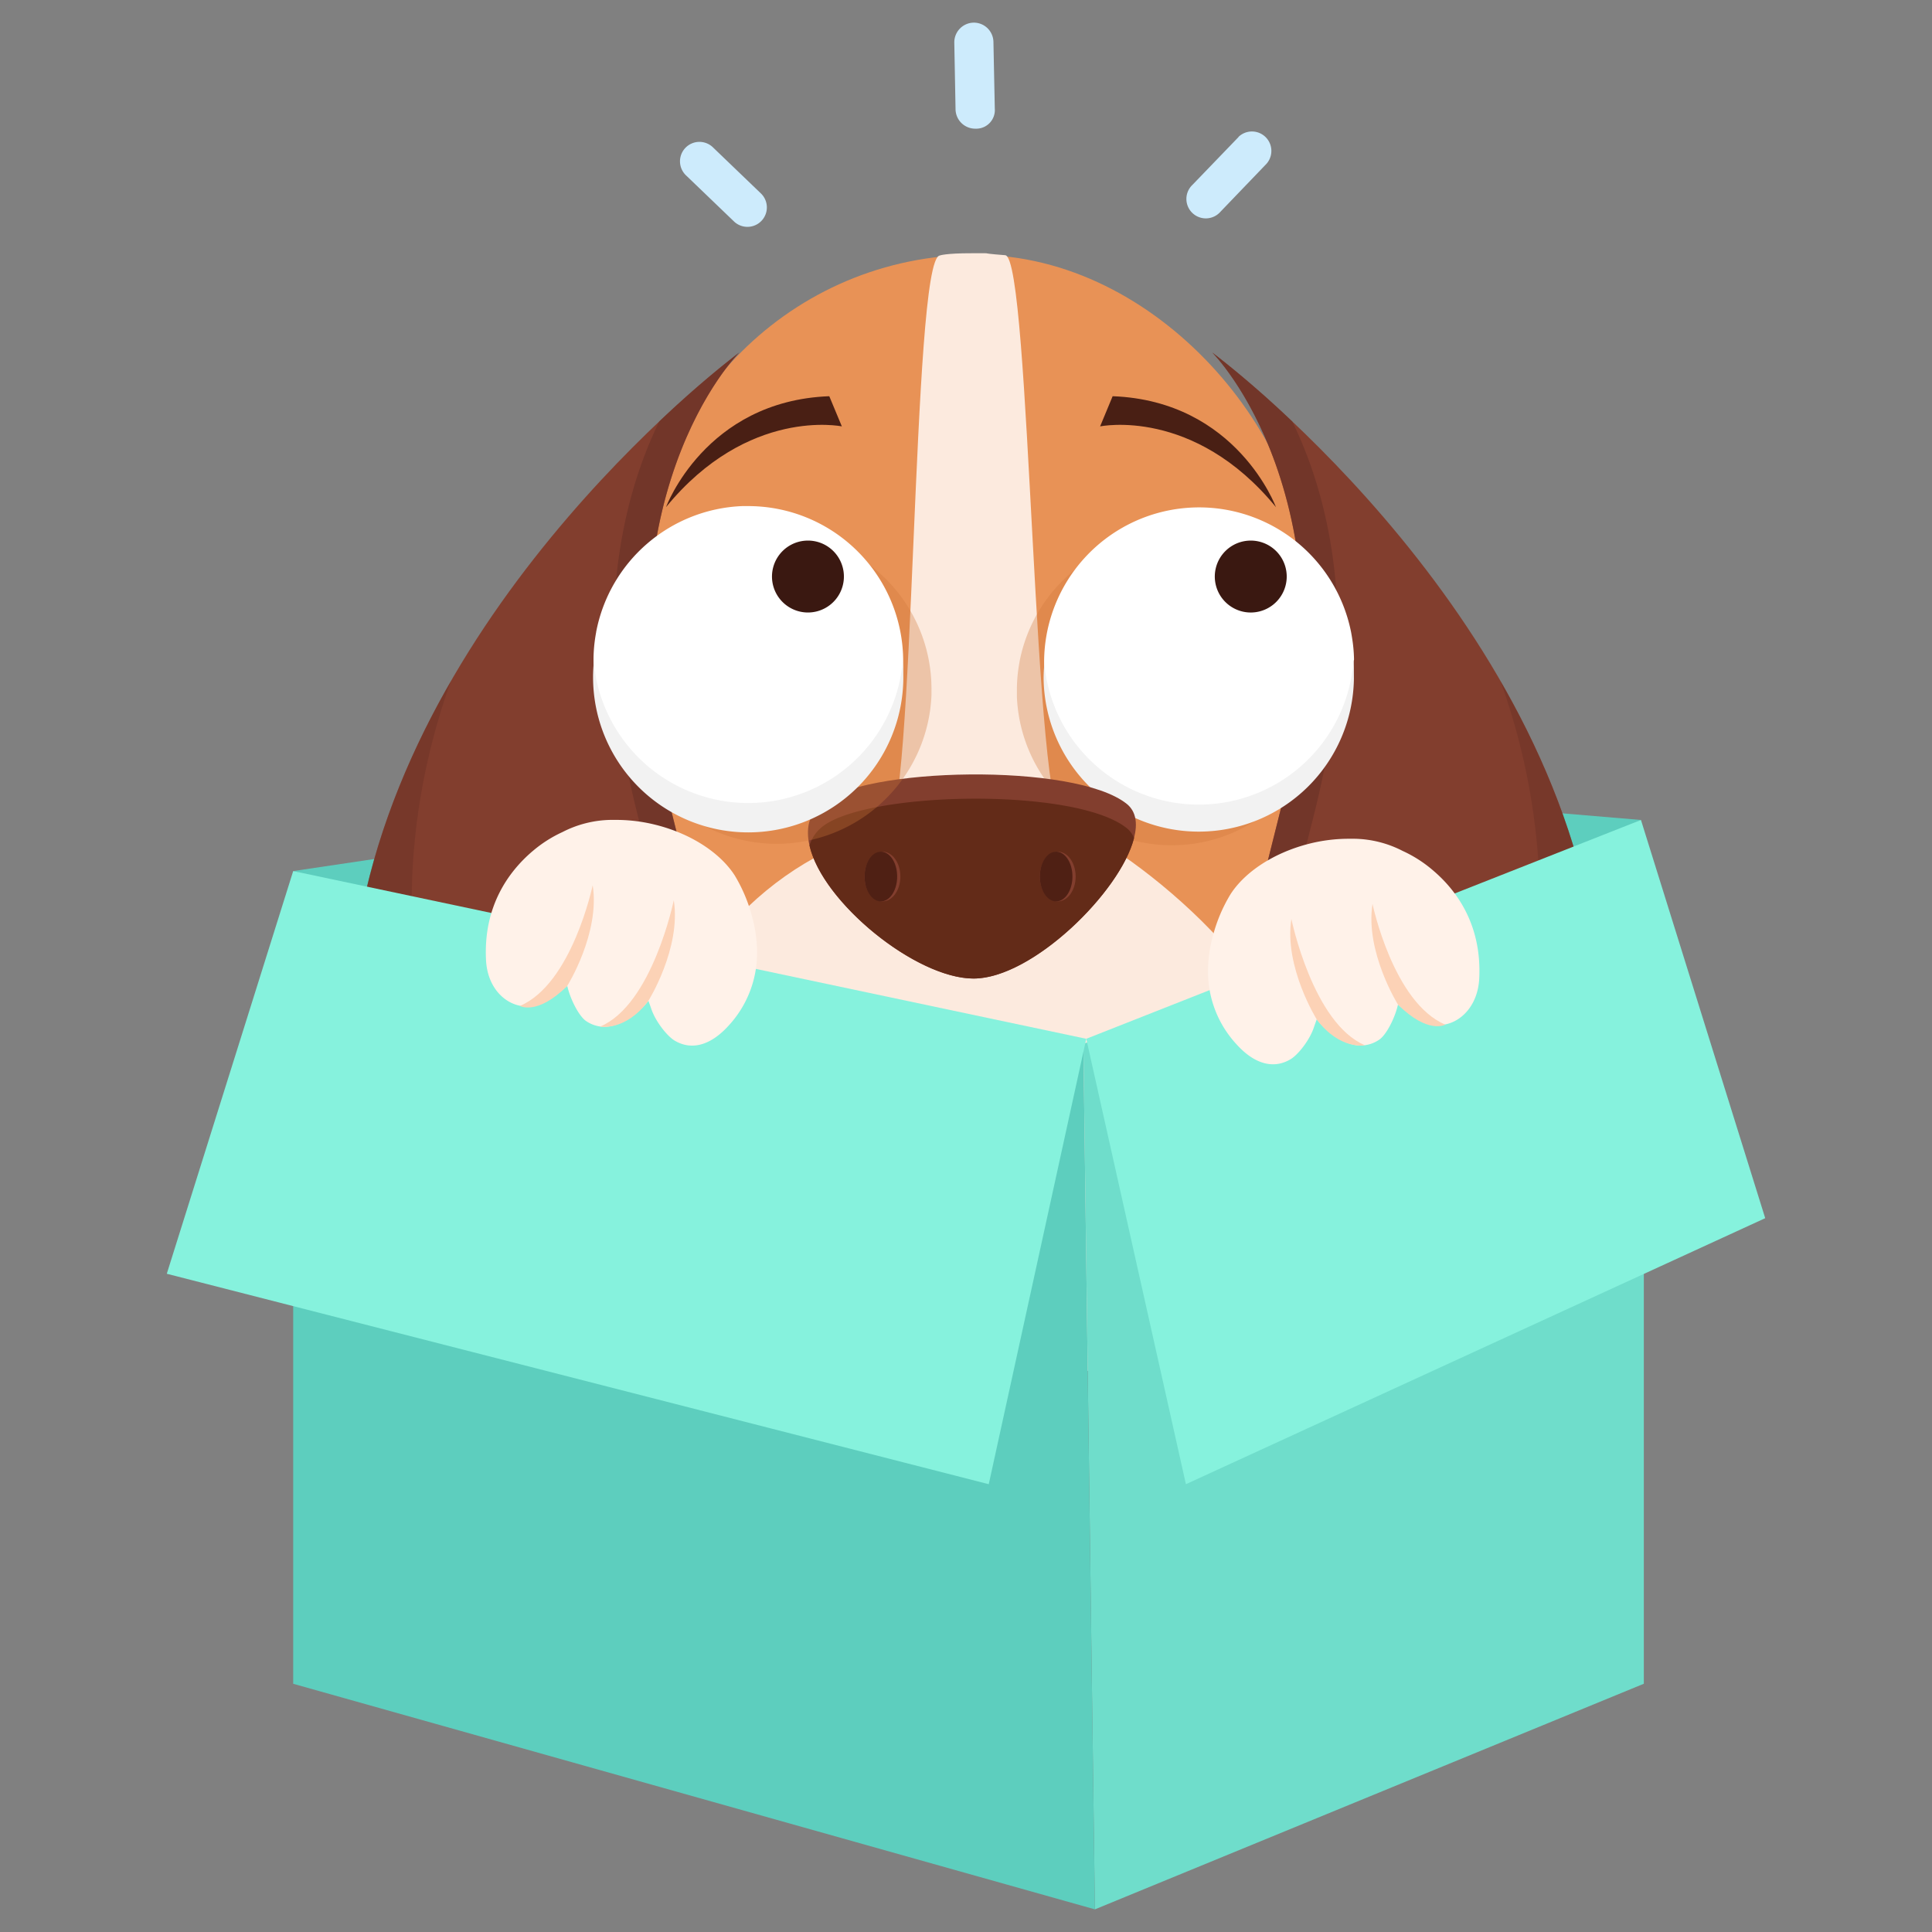 <svg id="Layer_1" height="512" viewBox="0 0 512 512" width="512" xmlns="http://www.w3.org/2000/svg" data-name="Layer 1"><rect x="0" y="0" width="512" height="512" fill="#808080" stroke="none"/><path d="m77.7 230.84 187.37-27.83 169.8 14.29-142.75 69.9z" fill="#5dcebe"/><rect fill="#e89256" height="298.71" rx="87.99" width="175.98" x="170.65" y="67.53"/><path d="m282.13 218.63c-8.39-.43-8.94-150.52-15.74-151-8.73-.67-1.58-.51-8.74-.52s-8.59.6-8.59.6c-7.49.78-6.43 151.11-14.15 152.57-28.85 5.46-60.64 36.45-60.64 71.13s25.2 76.17 84.38 76.17 84.44-44.39 84.44-79c0-32.76-52.54-69.52-60.96-69.95z" fill="#fceade" fill-rule="evenodd"/><path d="m219.77 105 3.33 8s-24.83-5.21-46.61 21.41c0 .08 10.28-28.17 43.28-29.41z" fill="#491f14"/><path d="m294.86 105-3.32 8s24.83-5.21 46.61 21.41c0 .08-10.29-28.17-43.29-29.41z" fill="#491f14"/><path d="m321.25 93.41s87.46 64.84 101.37 155.33-47.27 131.3-81.24 112-22-66.44-2.08-145.84c20.79-82.96-18.05-121.49-18.05-121.49z" fill="#823e2e"/><path d="m348.46 214.9c12.61-50.3 3.3-84.25-6-103.2a258.67 258.67 0 0 0 -21.22-18.29s38.84 38.53 18.05 121.49c-19.9 79.41-31.88 126.55 2.08 145.85a37.77 37.77 0 0 0 22.93 4.43 36.07 36.07 0 0 1 -13.76-4.43c-33.96-19.3-21.98-66.44-2.08-145.85z" fill="#6b3227" opacity=".65"/><g opacity=".46"><path d="m406 213.19a176.36 176.36 0 0 0 -8.37-32.7c11.67 20.24 21.12 43.27 25 68.25 13.91 90.49-47.27 131.3-81.24 112-14.06-8-20.24-20.74-21.25-38.58a46.18 46.18 0 0 0 4.66 3c33.96 19.33 95.14-21.48 81.2-111.97z" fill="#6b3126"/></g><g opacity=".33"><path d="m351.6 183c0 .6 0 1.19-.05 1.77a41.07 41.07 0 0 1 -82.06-.06c0-.21 0-.44 0-.65s0-.71 0-1.06 0-.5 0-.75a40.29 40.29 0 0 1 .51-5.75c.06-.35.11-.7.18-1a.28.28 0 0 1 0-.09 41.06 41.06 0 0 1 38.72-33.4h1.64a41.09 41.09 0 0 1 41.06 40.99z" fill="#ce763a"/></g><path d="m358.76 175.55v1.06s0 .48 0 .71a41.07 41.07 0 0 1 -82.06-.07c0-.56 0-1.13 0-1.7a41.07 41.07 0 0 1 81.3-8.28c.05.22.09.46.13.68s.13.73.18 1.09a39 39 0 0 1 .52 5.76c-.07.25-.07.5-.07.75z" fill="#fff"/><path d="m358.8 179.91a41.12 41.12 0 0 1 -82.23 0 36.73 36.73 0 0 1 .2-3.94 41.1 41.1 0 0 0 81.84 0c.13 1.3.19 2.61.19 3.94z" fill="#f2f2f2"/><path d="m322.08 154.45a9.53 9.53 0 1 1 7.81 7.74 9.54 9.54 0 0 1 -7.81-7.74z" fill="#3a1811"/><path d="m300.53 222.09c-3.59 14.26-27 37.23-42.51 37.23-15.29 0-40.1-20.22-43.49-35.25-1-4.28-.26-8.12 2.91-11 10.78-9.78 67.48-11.1 81.2 0 2.43 1.98 2.88 5.18 1.89 9.02z" fill="#823e2e" fill-rule="evenodd"/><path d="m300.53 222.09c-3.59 14.26-27 37.23-42.51 37.23-15.29 0-40.1-20.22-43.49-35.25a9.83 9.83 0 0 1 2.91-4.57c10.78-9.79 67.48-11.1 81.2 0a6.33 6.33 0 0 1 1.89 2.59z" fill="#632b18" fill-rule="evenodd"/><path d="m195.92 93.41s-87.46 64.84-101.36 155.33 47.27 131.3 81.24 112 22-66.44 2.08-145.84c-20.79-82.96 18.04-121.49 18.04-121.49z" fill="#823e2e"/><path d="m168.71 214.9c-12.6-50.3-3.29-84.25 6-103.2a260.73 260.73 0 0 1 21.22-18.29s-38.83 38.53-18 121.49c19.9 79.41 31.88 126.55-2.08 145.85a37.77 37.77 0 0 1 -22.93 4.43 36.07 36.07 0 0 0 13.76-4.43c33.92-19.3 21.94-66.44 2.03-145.85z" fill="#6b3227" opacity=".65"/><g opacity=".46"><path d="m111.14 213.19a178 178 0 0 1 8.37-32.7c-11.66 20.24-21.11 43.27-25 68.25-13.91 90.49 47.27 131.3 81.24 112 14-8 20.24-20.74 21.25-38.58a45.24 45.24 0 0 1 -4.67 3c-33.91 19.33-95.09-21.48-81.19-111.97z" fill="#6b3126"/></g><g opacity=".33"><path d="m246.85 182.41v1.78a41.07 41.07 0 0 1 -79.48 12.81 40.49 40.49 0 0 1 -2.62-12.83c0-.21 0-.44 0-.65s0-.71 0-1.06 0-.5 0-.75a39 39 0 0 1 .52-5.75c.06-.35.1-.7.17-1a.28.28 0 0 1 0-.09 41.08 41.08 0 0 1 38.72-33.4h1.64a41.08 41.08 0 0 1 41.05 40.94z" fill="#ce763a"/></g><path d="m239.35 175.13v1.77a41.07 41.07 0 0 1 -82.06-.07c0-.21 0-.43 0-.64s0-.71 0-1.06 0-.5 0-.76a40.42 40.42 0 0 1 .51-5.75c.06-.35.11-.7.18-1a.34.34 0 0 1 0-.1 41.09 41.09 0 0 1 38.72-33.4h1.64a41.08 41.08 0 0 1 41.01 41.01z" fill="#fff"/><path d="m157.17 179.48a41.11 41.11 0 1 0 82.22 0 39.33 39.33 0 0 0 -.19-3.93 41.1 41.1 0 0 1 -81.84 0 39.33 39.33 0 0 0 -.19 3.93z" fill="#f2f2f2"/><path d="m204.73 154.45a9.53 9.53 0 1 1 7.82 7.74 9.54 9.54 0 0 1 -7.82-7.74z" fill="#3a1811"/><ellipse cx="280.31" cy="232.29" fill="#823e2e" rx="4.75" ry="6.59"/><ellipse cx="279.89" cy="232.29" fill="#4f2014" rx="4.32" ry="6.59"/><ellipse cx="233.86" cy="232.29" fill="#823e2e" rx="4.75" ry="6.59"/><ellipse cx="233.44" cy="232.29" fill="#4f2014" rx="4.32" ry="6.59"/><path d="m435.63 233.14v213.07l-145.47 59.79-3.06-229.43z" fill="#6fddcb"/><path d="m77.7 233.14v213.08l212.46 59.78-3.06-229.43z" fill="#5dcebe"/><path d="m77.7 230.84-33.5 106.72 217.83 55.77 25.84-118.04z" fill="#86f2dd"/><path d="m287.87 275.29 26.41 118.04 153.52-70.5-32.93-105.53z" fill="#86f2dd"/><path d="m379.88 230.76c-.09-.09-.19-.16-.28-.24a33.87 33.87 0 0 0 -7.85-5 28.9 28.9 0 0 0 -12.75-3.24c-.48 0-1 0-1.48 0a43 43 0 0 0 -10.52 1.3c-9.52 2.41-17.13 7.54-20.9 13.4a41.38 41.38 0 0 0 -4.7 11.16 35.57 35.57 0 0 0 -1.26 9.17 28.31 28.31 0 0 0 7.44 19.32c5 5.6 10.12 6.68 14.46 4.06 2-1.2 5.16-5.19 6.22-8.63l.69-1.93a.17.17 0 0 0 .05.06 18.27 18.27 0 0 0 2.73 2.84c3.31 2.78 6.52 4.27 9.58 4a3.8 3.8 0 0 0 .46-.05 8.63 8.63 0 0 0 3.64-1.39c2-1.27 4.31-5.94 5.07-9.38.18.17.35.34.52.47 2.73 2.41 7.74 4.84 9.89 5a7 7 0 0 0 2.12-.2c4.4-.86 8.63-5.16 9-12.12.73-14.47-6.19-23.53-12.13-28.6z" fill="#fff2e9"/><path d="m370.5 266.26s-8.77-14-6.77-26.71c0 0 5.46 26.15 19.31 32-.04-.04-4.52 2.66-12.54-5.29z" fill="#fcd2b6"/><path d="m349 270.24s-8.77-14-6.77-26.71c0 0 5.68 27.68 19.53 33.49.01-.02-6.6 1.36-12.76-6.78z" fill="#fcd2b6"/><path d="m128.8 254.41c.35 7 4.58 11.26 9 12.12a7 7 0 0 0 2.12.2c2.15-.13 7.16-2.56 9.89-5a5.52 5.52 0 0 0 .52-.47c.76 3.44 3.1 8.11 5.07 9.38a8.67 8.67 0 0 0 3.65 1.39 3.44 3.44 0 0 0 .45.05c3.06.23 6.27-1.26 9.59-4a18.27 18.27 0 0 0 2.73-2.84v-.06l.7 1.93c1.06 3.44 4.24 7.43 6.22 8.63 4.33 2.62 9.45 1.54 14.46-4.06a28.34 28.34 0 0 0 7.43-19.32 36 36 0 0 0 -1.25-9.17 41.58 41.58 0 0 0 -4.67-11.19c-3.77-5.86-11.38-11-20.9-13.4a42.94 42.94 0 0 0 -10.49-1.32c-.5 0-1 0-1.47 0a28.91 28.91 0 0 0 -12.8 3.23 33.71 33.71 0 0 0 -7.84 5c-.09.08-.2.15-.29.24-5.92 5.12-12.85 14.18-12.12 28.66z" fill="#fff2e9"/><path d="m150.31 261.3s8.77-14 6.76-26.71c0 0-5.46 26.15-19.31 32 0-.04 4.53 2.66 12.55-5.29z" fill="#fcd2b6"/><path d="m171.8 265.28s8.77-14 6.76-26.71c0 0-5.67 27.68-19.53 33.49-.03 0 6.61 1.36 12.77-6.78z" fill="#fcd2b6"/><g fill="#cdebfc"><path d="m258 6a5.22 5.22 0 0 0 -5.1 5.3l.33 17.7a5.22 5.22 0 0 0 5.3 5.1 4.93 4.93 0 0 0 5.1-5.31l-.36-17.67a5.2 5.2 0 0 0 -5.27-5.12z"/><path d="m189 39.11a5.15 5.15 0 1 0 -7.13 7.43l12.72 12.22a5.15 5.15 0 0 0 7.13-7.43z"/><path d="m328.25 36.29-12.25 12.71a5.15 5.15 0 1 0 7.42 7.13l12.22-12.73a5.15 5.15 0 0 0 -7.42-7.13z"/></g></svg>